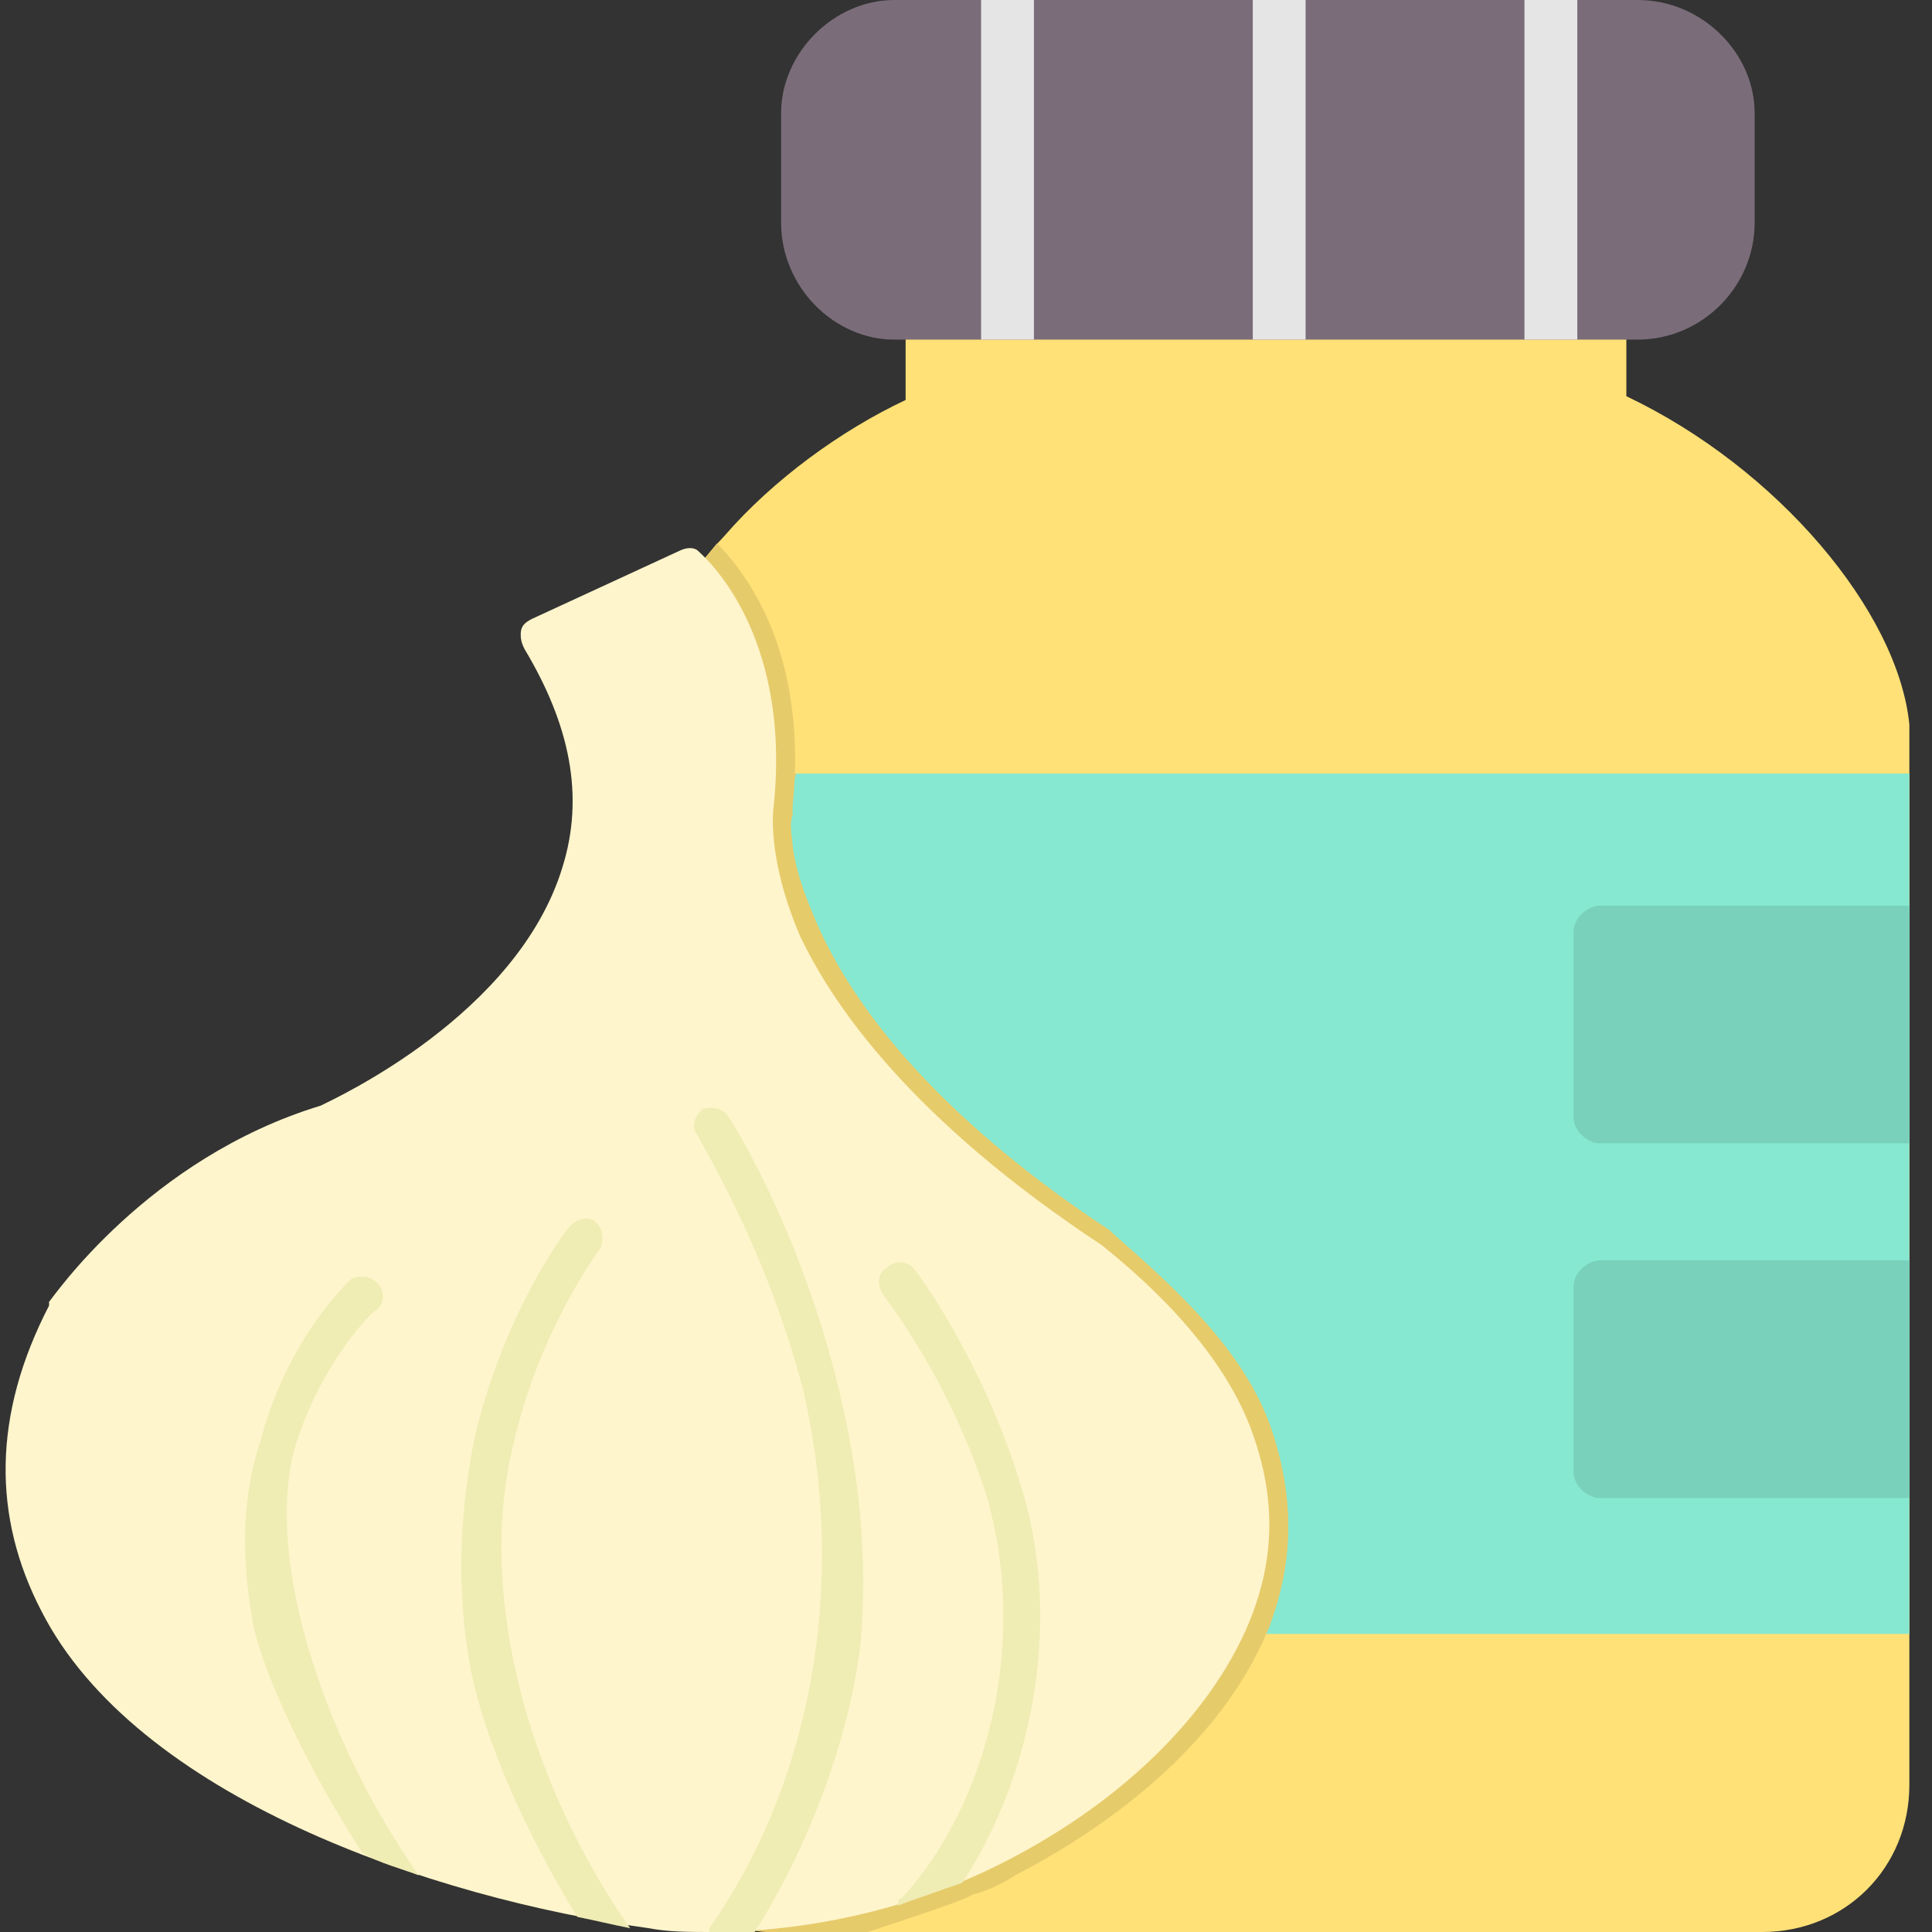 <svg clip-rule="evenodd" fill-rule="evenodd" height="512" image-rendering="optimizeQuality" shape-rendering="geometricPrecision" text-rendering="geometricPrecision" viewBox="0 0 512 512" width="512" xmlns="http://www.w3.org/2000/svg"><rect x="0" y="0" width="512" height="512" fill="#333333" stroke="none"/><g id="Layer_x0020_1"><g id="_448911944"><path d="m467 512h-262c-21 0-39-17-39-39v-280s0 0 0-1c2-15 10-33 26-50 13-15 31-28 48-36v-23c0-4 4-7 7-7h177c4 0 7 3 7 7v22c40 19 72 57 75 87v1 280c0 22-17 39-39 39z" fill="#ffe177"/><path d="m434 90h-197c-16 0-30-14-30-31v-29c0-16 14-30 30-30h197c17 0 31 14 31 30v29c0 17-14 31-31 31z" fill="#7a6d79"/><g fill="#e5e5e5"><path d="m274 90h-14v-90h14z"/><path d="m346 90h-14v-90h14z"/><path d="m418 90h-14v-90h14z"/></g><path d="m166 433v-228h340v228z" fill="#86e8d0"/><path d="m506 240v63h-82c-3 0-7-3-7-7v-49c0-4 4-7 7-7z" fill="#79d1bb"/><path d="m506 334v63h-82c-3 0-7-3-7-7v-49c0-4 4-7 7-7z" fill="#79d1bb"/></g><g id="_448911968" fill="#e6cb6b"><path d="m229 512h-24c-21 0-39-17-39-39v-280s0 0 0-1c2-14 10-31 24-48 5 5 9 11 12 17 8 16 10 35 8 53v1 1c-1 3 0 6 0 8 1 8 4 15 7 22 15 33 48 61 77 80 0 0 0 0 1 1 16 14 35 31 42 52 6 18 6 35-1 53-12 29-40 51-67 65-3 2-7 4-11 5l-2 1c-5 2-11 4-17 6l-9 3z"/><path d="m166 433v-228h45c-1 3-1 6-1 9v1 1c-1 3 0 6 0 8 1 8 4 15 7 22 15 33 48 61 77 80 0 0 0 0 1 1 16 14 35 31 42 52 6 18 6 35-1 53-1 0-1 1-1 1z"/></g><g id="_448910288"><path d="m188 512c26 0 54-6 79-19 31-16 54-39 64-63 7-17 7-33 1-50s-20-34-40-50c-50-33-71-63-80-82-9-21-7-34-7-34 5-47-19-67-20-68s-3-1-5 0l-39 18c-2 1-3 2-3 4 0 1 0 2 1 4 12 20 16 39 10 58-12 39-60 61-64 63-46 14-71 51-72 52v1c-15 29-15 56-2 81 25 49 103 76 161 84 5 1 11 1 16 1z" fill="#fff5cc"/><g fill="#efecb4"><path d="m238 505c5-2 11-4 17-6 19-29 27-71 15-107-10-32-27-55-28-56-2-2-5-2-7 0-2 1-3 4-1 7s17 22 27 52c12 39 1 83-22 108-1 0-1 1-1 2z"/><path d="m188 512h12c14-22 25-51 28-76 2-22 0-45-6-69-10-41-28-70-29-71-1-2-4-3-7-2-2 2-3 5-1 7 0 1 18 29 28 68 12 53 1 105-25 142z"/><path d="m153 508c5 1 9 2 14 3-26-37-41-87-31-128 7-31 23-52 23-52 1-2 1-5-1-7s-5-1-7 1c-1 1-17 22-25 55-4 19-5 39-2 58 3 21 16 49 29 70z"/><path d="m96 491c5 3 10 4 15 6-24-34-41-82-33-113 7-23 21-37 22-37 2-2 2-5 0-7s-5-2-7-1c-1 1-17 16-24 43-5 15-5 31-2 48 3 15 16 41 29 61z"/></g></g></g></svg>